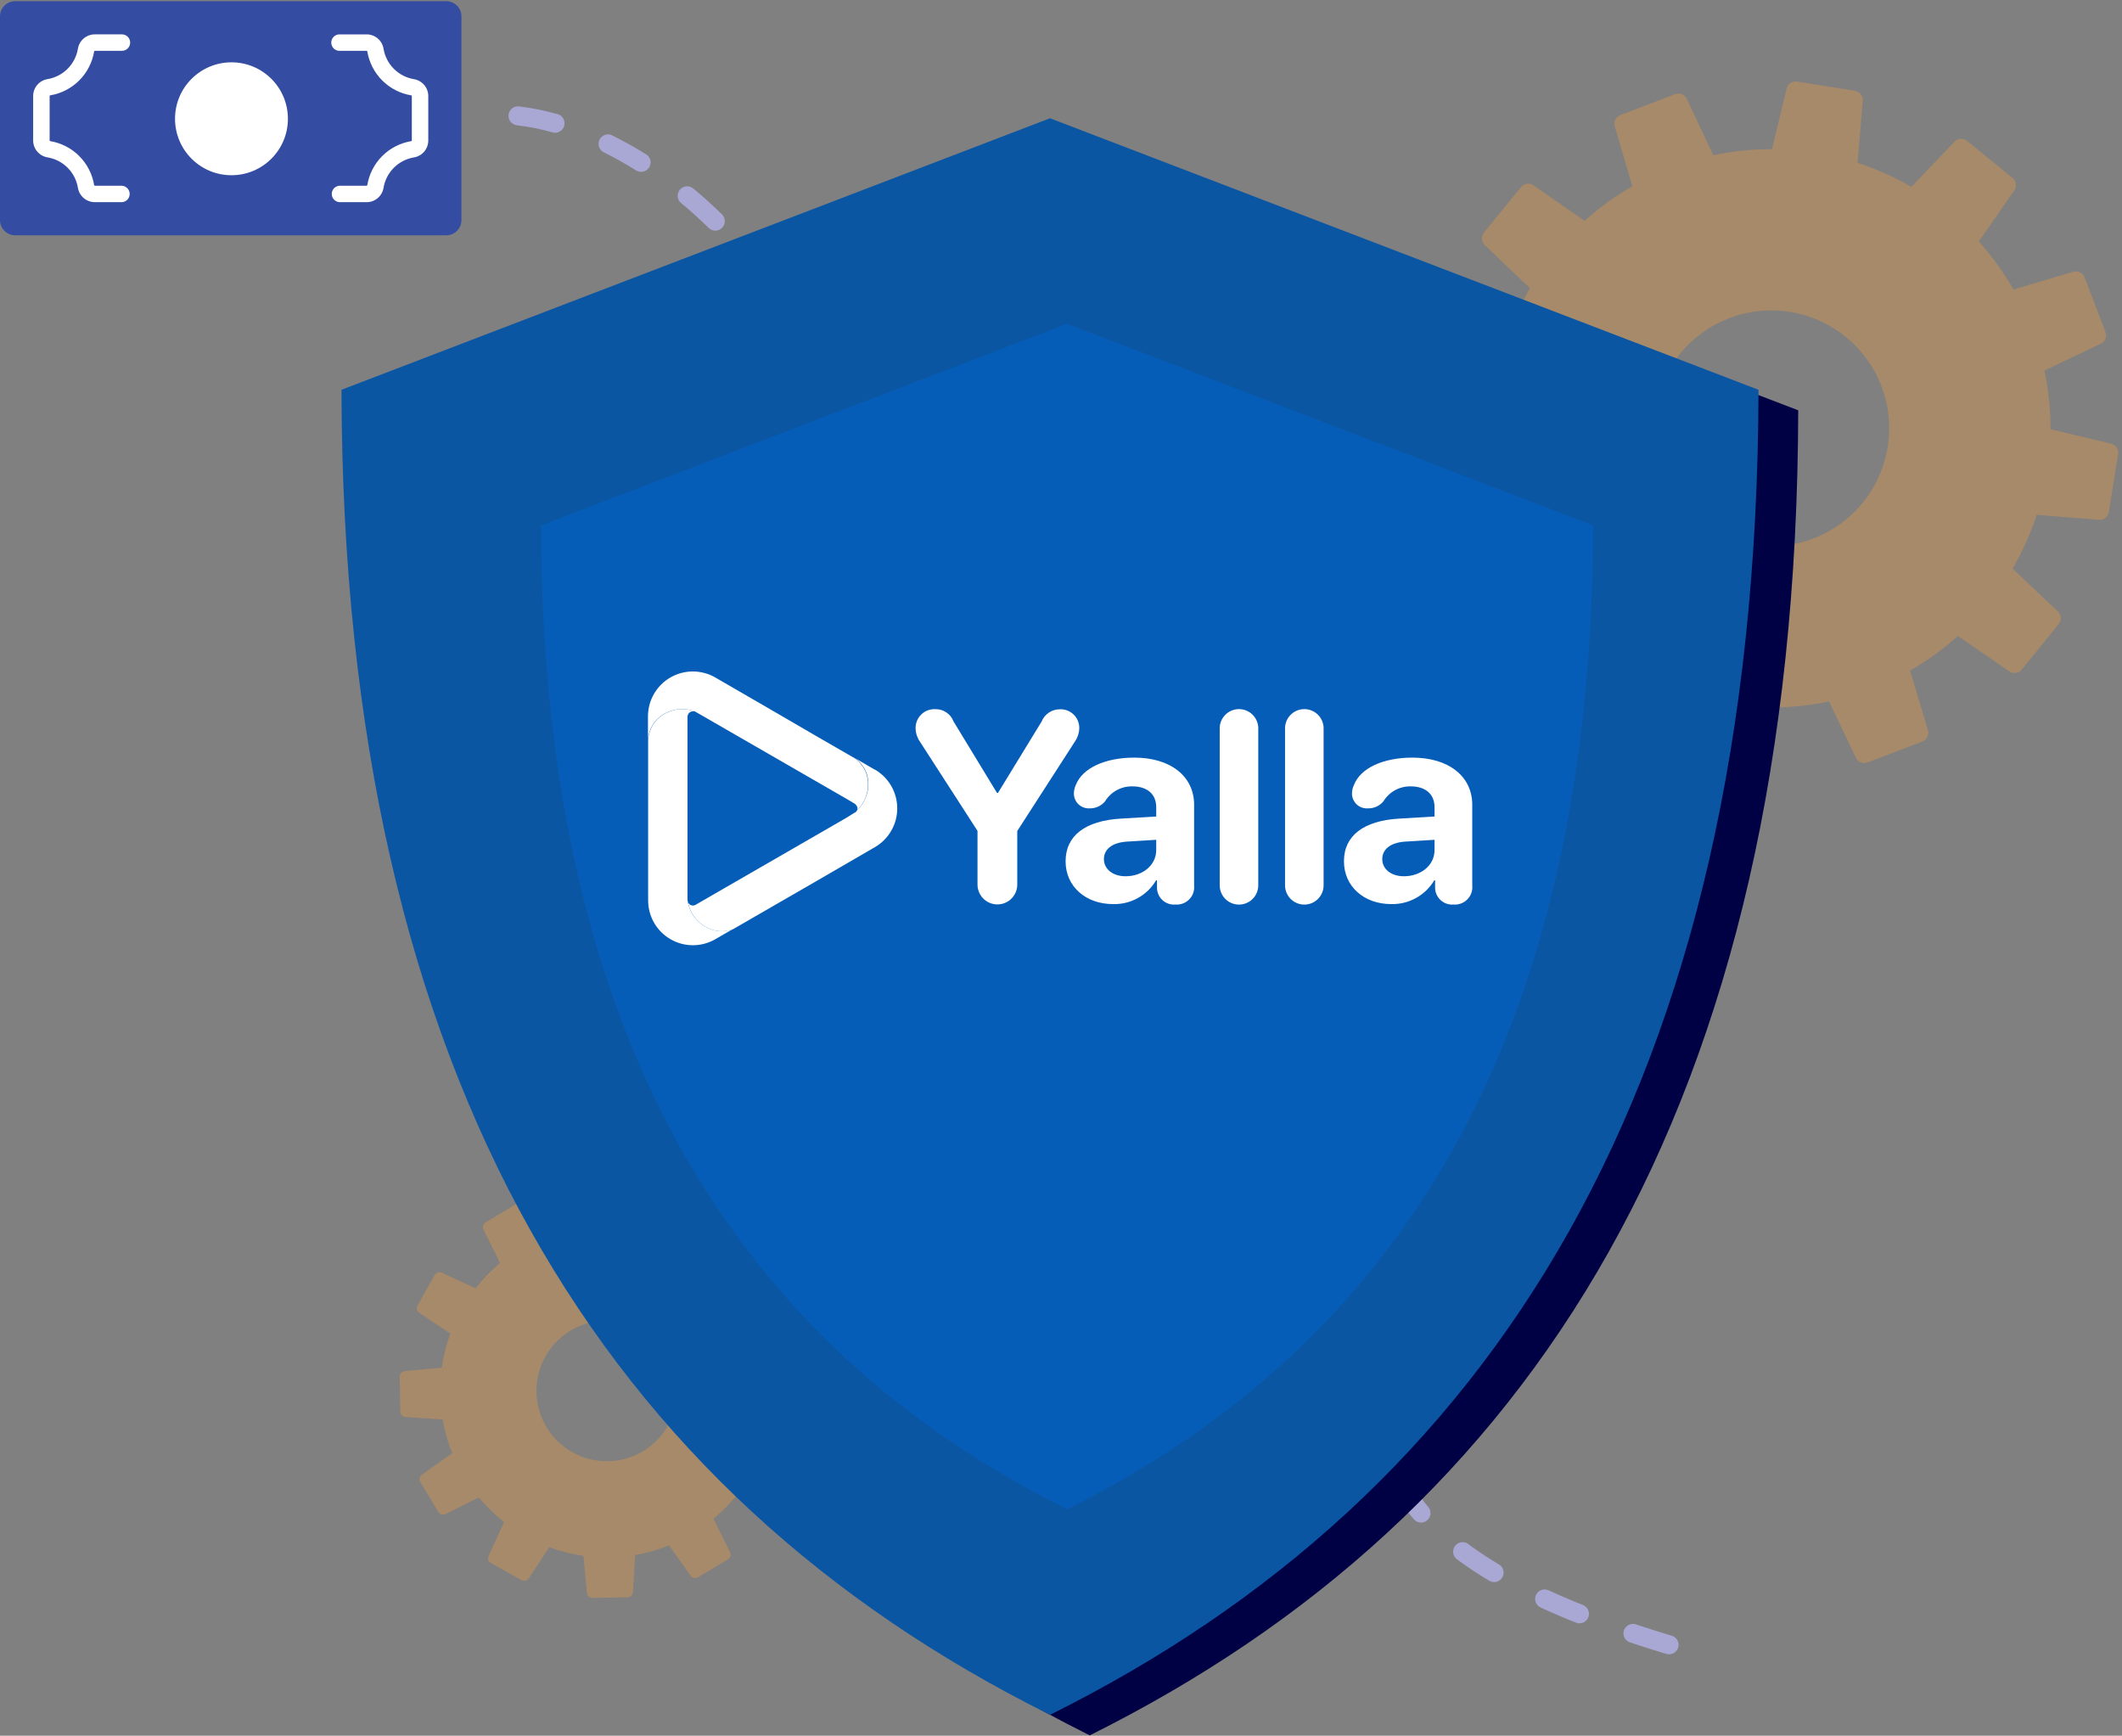 <svg width="280" height="229" viewBox="0 0 280 229" fill="none" xmlns="http://www.w3.org/2000/svg">
<rect x="0" y="0" width="280" height="229" fill="#808080" stroke="none"/>
<path d="M110.878 171.208C111.061 171.263 111.254 171.276 111.442 171.245C111.63 171.214 111.809 171.14 111.964 171.029C112.154 170.893 112.303 170.707 112.393 170.491C112.482 170.275 112.51 170.038 112.472 169.807C112.434 169.577 112.332 169.361 112.178 169.185C112.024 169.009 111.824 168.88 111.6 168.812L110.506 168.479L109.428 168.144L108.374 167.807L107.339 167.47L106.859 167.309C106.597 167.223 106.314 167.226 106.053 167.318C105.793 167.41 105.57 167.585 105.42 167.816C105.269 168.047 105.199 168.322 105.221 168.597C105.242 168.872 105.354 169.132 105.539 169.337C105.684 169.498 105.868 169.617 106.074 169.684L106.555 169.845L107.606 170.188L108.676 170.53L109.766 170.871L110.878 171.208ZM68.488 14.042C68.205 14.008 67.919 14.072 67.678 14.225C67.46 14.364 67.29 14.566 67.192 14.804C67.093 15.043 67.071 15.306 67.127 15.558C67.184 15.81 67.317 16.038 67.509 16.211C67.7 16.384 67.941 16.494 68.197 16.525C69.789 16.711 71.363 17.026 72.903 17.469C73.176 17.546 73.467 17.528 73.729 17.417C73.99 17.307 74.206 17.111 74.342 16.862C74.477 16.613 74.524 16.325 74.474 16.045C74.425 15.766 74.282 15.512 74.069 15.324C73.93 15.202 73.765 15.112 73.587 15.062C71.917 14.585 70.212 14.244 68.487 14.041M80.787 17.858C80.566 17.749 80.318 17.707 80.073 17.738C79.828 17.769 79.598 17.872 79.412 18.033C79.225 18.195 79.091 18.407 79.025 18.645C78.959 18.883 78.964 19.135 79.041 19.369C79.092 19.527 79.175 19.672 79.283 19.798C79.391 19.923 79.524 20.026 79.672 20.099C81.131 20.82 82.552 21.614 83.931 22.479C84.156 22.621 84.419 22.687 84.684 22.669C84.948 22.651 85.201 22.55 85.404 22.379C85.554 22.252 85.672 22.091 85.749 21.91C85.825 21.729 85.858 21.532 85.844 21.335C85.83 21.139 85.77 20.949 85.669 20.78C85.567 20.611 85.428 20.469 85.261 20.364C83.81 19.456 82.319 18.623 80.787 17.864M91.47 24.864C91.261 24.692 91.002 24.592 90.731 24.579C90.46 24.566 90.193 24.642 89.969 24.794C89.745 24.946 89.576 25.167 89.488 25.423C89.4 25.679 89.397 25.957 89.48 26.215C89.553 26.44 89.689 26.639 89.872 26.789C91.127 27.821 92.346 28.935 93.507 30.071C93.683 30.244 93.907 30.361 94.15 30.407C94.392 30.453 94.643 30.427 94.871 30.33C95.098 30.234 95.292 30.073 95.428 29.866C95.564 29.66 95.635 29.418 95.634 29.171C95.634 29.006 95.601 28.842 95.537 28.689C95.473 28.537 95.379 28.398 95.261 28.282C94.048 27.096 92.781 25.937 91.47 24.859M100.383 33.979C100.217 33.77 99.989 33.619 99.732 33.549C99.475 33.478 99.202 33.492 98.953 33.588C98.704 33.683 98.492 33.856 98.347 34.081C98.204 34.305 98.135 34.57 98.152 34.836C98.168 35.087 98.26 35.328 98.416 35.525C99.431 36.812 100.384 38.125 101.285 39.494C101.431 39.716 101.644 39.886 101.893 39.979C102.141 40.072 102.413 40.084 102.669 40.012C102.858 39.959 103.032 39.861 103.177 39.728C103.321 39.594 103.433 39.429 103.501 39.245C103.57 39.06 103.595 38.862 103.573 38.667C103.551 38.471 103.484 38.284 103.376 38.119C102.434 36.692 101.442 35.318 100.383 33.979ZM107.098 44.87C106.982 44.601 106.775 44.381 106.513 44.249C106.251 44.116 105.951 44.08 105.665 44.147C105.379 44.213 105.126 44.378 104.949 44.612C104.772 44.846 104.684 45.135 104.698 45.428C104.705 45.58 104.739 45.729 104.798 45.868L105.079 46.527L105.315 47.11L105.54 47.692L105.752 48.274L105.952 48.856L106.14 49.437L106.317 50.018L106.428 50.405C106.486 50.616 106.599 50.808 106.755 50.962C106.911 51.116 107.104 51.226 107.316 51.282C107.529 51.338 107.752 51.337 107.965 51.278C108.177 51.22 108.37 51.107 108.524 50.95C108.679 50.794 108.789 50.599 108.845 50.387C108.9 50.174 108.898 49.95 108.84 49.738L108.716 49.307L108.526 48.685L108.326 48.061L108.111 47.438L107.884 46.814L107.643 46.191L107.391 45.567L107.098 44.87ZM110.143 57.406C110.133 57.19 110.068 56.98 109.953 56.797C109.839 56.614 109.678 56.464 109.488 56.361C109.298 56.258 109.085 56.206 108.869 56.21C108.652 56.214 108.441 56.274 108.255 56.384C108.06 56.499 107.899 56.666 107.791 56.865C107.683 57.065 107.632 57.29 107.642 57.516L107.674 58.104L107.693 58.679L107.704 59.253V59.827L107.696 60.401L107.679 60.975L107.654 61.548L107.619 62.122L107.602 62.356C107.58 62.648 107.66 62.939 107.83 63.177C108 63.416 108.248 63.587 108.531 63.662C108.814 63.737 109.114 63.71 109.379 63.587C109.645 63.463 109.858 63.25 109.983 62.985C110.045 62.852 110.082 62.709 110.095 62.563L110.115 62.292L110.151 61.68L110.178 61.067L110.196 60.454L110.204 59.84V59.225L110.192 58.609L110.17 57.994L110.143 57.406ZM108.843 70.162C108.912 69.885 108.884 69.593 108.764 69.335C108.644 69.076 108.44 68.865 108.184 68.739C107.928 68.612 107.637 68.576 107.359 68.638C107.08 68.699 106.831 68.854 106.652 69.076C106.539 69.216 106.459 69.38 106.416 69.554L106.267 70.132L106.114 70.702L105.953 71.273L105.785 71.843L105.61 72.412L105.428 72.982L105.241 73.552L105.008 74.228C104.919 74.478 104.911 74.75 104.986 75.005C105.062 75.259 105.216 75.483 105.427 75.644C105.584 75.763 105.766 75.844 105.959 75.88C106.153 75.915 106.352 75.905 106.541 75.849C106.729 75.793 106.902 75.694 107.045 75.558C107.188 75.423 107.298 75.256 107.364 75.071L107.613 74.347L107.813 73.753L108.003 73.158L108.185 72.558L108.361 71.958L108.53 71.358L108.691 70.758L108.843 70.162ZM104.457 82.124C104.544 81.942 104.586 81.741 104.578 81.538C104.571 81.336 104.515 81.139 104.414 80.963C104.3 80.766 104.135 80.603 103.935 80.493C103.735 80.382 103.51 80.328 103.282 80.337C103.054 80.346 102.833 80.416 102.642 80.541C102.451 80.667 102.299 80.841 102.2 81.047L101.723 82.047L101.447 82.61L100.882 83.735C100.582 84.313 100.282 84.892 99.982 85.464C99.843 85.723 99.8 86.022 99.859 86.309C99.919 86.597 100.077 86.854 100.307 87.037C100.537 87.219 100.823 87.315 101.117 87.308C101.41 87.3 101.692 87.19 101.912 86.996C102.022 86.899 102.114 86.783 102.183 86.653C102.5 86.063 102.808 85.468 103.114 84.873L103.694 83.719L103.978 83.14L104.457 82.124ZM98.428 93.221C98.571 92.98 98.629 92.698 98.592 92.42C98.555 92.142 98.426 91.884 98.225 91.688C98.025 91.492 97.764 91.369 97.486 91.339C97.207 91.309 96.926 91.373 96.688 91.521C96.525 91.624 96.388 91.764 96.288 91.928C95.432 93.348 94.553 94.755 93.662 96.154C93.522 96.38 93.457 96.644 93.477 96.908C93.497 97.173 93.6 97.424 93.772 97.626C93.944 97.829 94.176 97.971 94.434 98.032C94.692 98.094 94.963 98.073 95.208 97.97C95.44 97.872 95.636 97.705 95.771 97.492C96.671 96.078 97.562 94.653 98.428 93.218M91.669 103.801C91.827 103.56 91.897 103.271 91.868 102.984C91.838 102.697 91.71 102.429 91.505 102.225C91.3 102.022 91.031 101.895 90.744 101.867C90.457 101.839 90.168 101.91 89.928 102.07C89.789 102.163 89.669 102.283 89.577 102.422C88.66 103.816 87.741 105.209 86.82 106.6C86.665 106.837 86.595 107.12 86.621 107.402C86.648 107.684 86.769 107.948 86.965 108.153C87.161 108.357 87.421 108.489 87.701 108.526C87.982 108.564 88.267 108.505 88.51 108.36C88.671 108.263 88.807 108.131 88.91 107.974C89.827 106.582 90.746 105.19 91.666 103.799M84.854 114.256C84.995 114.03 85.06 113.764 85.04 113.497C85.019 113.231 84.914 112.979 84.739 112.776C84.565 112.574 84.33 112.433 84.07 112.374C83.809 112.314 83.537 112.34 83.292 112.446C83.061 112.546 82.865 112.714 82.732 112.928C81.837 114.354 80.965 115.79 80.114 117.238C79.974 117.476 79.917 117.753 79.951 118.027C79.985 118.301 80.109 118.556 80.302 118.752C80.496 118.948 80.75 119.075 81.023 119.112C81.297 119.15 81.575 119.095 81.814 118.958C82.007 118.85 82.167 118.692 82.278 118.501C83.118 117.073 83.978 115.658 84.858 114.257M78.783 125.014C78.905 124.751 78.932 124.453 78.858 124.171C78.785 123.89 78.616 123.643 78.38 123.473C78.145 123.303 77.858 123.22 77.568 123.238C77.278 123.257 77.003 123.376 76.791 123.574C76.677 123.682 76.584 123.81 76.517 123.952L76.049 124.952L75.82 125.452L75.598 125.952L75.381 126.452L75.171 126.952L74.966 127.452L74.766 127.952L74.504 128.641C74.404 128.922 74.408 129.229 74.514 129.508C74.62 129.786 74.823 130.018 75.084 130.161C75.346 130.304 75.65 130.348 75.942 130.287C76.233 130.226 76.494 130.063 76.676 129.827C76.752 129.727 76.812 129.615 76.855 129.497L77.098 128.86L77.285 128.384L77.485 127.906L77.685 127.427L77.892 126.946L78.105 126.465L78.325 125.981L78.55 125.495L78.783 125.014ZM75.028 136.491C75.061 136.218 75.004 135.942 74.865 135.705C74.725 135.468 74.512 135.284 74.258 135.18C74.004 135.076 73.722 135.059 73.457 135.13C73.192 135.202 72.957 135.359 72.79 135.577C72.657 135.752 72.573 135.959 72.546 136.177L72.52 136.369L72.462 136.857L72.413 137.345L72.374 137.831L72.344 138.317L72.324 138.802L72.314 139.286V139.77L72.324 140.251L72.344 140.732L72.376 141.213L72.396 141.451C72.421 141.708 72.525 141.95 72.693 142.146C72.862 142.341 73.086 142.479 73.336 142.542C73.531 142.591 73.734 142.592 73.929 142.546C74.124 142.499 74.305 142.407 74.457 142.276C74.609 142.145 74.728 141.98 74.802 141.793C74.877 141.607 74.906 141.406 74.886 141.206L74.87 141.023L74.843 140.597L74.828 140.17L74.82 139.741V139.311L74.828 138.879L74.846 138.444L74.873 138.008L74.908 137.57L74.952 137.13L75.004 136.688L75.028 136.491ZM76.821 147.909C76.688 147.656 76.471 147.457 76.209 147.344C75.946 147.23 75.652 147.211 75.377 147.288C75.101 147.365 74.86 147.534 74.694 147.767C74.528 148 74.447 148.283 74.464 148.568C74.475 148.743 74.523 148.913 74.605 149.068L74.656 149.168L74.9 149.621L75.157 150.072L75.427 150.521L75.71 150.967L76.01 151.412L76.32 151.855L76.642 152.294L76.977 152.732L77.325 153.167L77.557 153.442C77.734 153.65 77.975 153.794 78.242 153.852C78.51 153.91 78.788 153.879 79.036 153.763C79.211 153.682 79.365 153.561 79.485 153.41C79.606 153.26 79.69 153.083 79.731 152.895C79.772 152.706 79.768 152.51 79.721 152.323C79.674 152.136 79.584 151.963 79.458 151.816L79.258 151.581L78.942 151.187L78.642 150.793L78.351 150.393L78.074 149.998L77.811 149.598L77.559 149.198L77.318 148.798L77.091 148.398L76.875 147.998L76.821 147.909ZM84.734 156.703C84.548 156.568 84.328 156.487 84.099 156.468C83.87 156.449 83.64 156.493 83.434 156.596C83.242 156.692 83.078 156.837 82.958 157.015C82.837 157.193 82.765 157.399 82.747 157.613C82.73 157.827 82.768 158.042 82.857 158.238C82.947 158.433 83.085 158.602 83.259 158.728L83.659 159.028L84.222 159.428L84.799 159.828L85.391 160.228L85.998 160.623L86.622 161.017L87.26 161.407L87.524 161.565C87.767 161.706 88.049 161.761 88.327 161.722C88.604 161.683 88.861 161.552 89.055 161.35C89.249 161.148 89.37 160.886 89.399 160.607C89.427 160.328 89.361 160.048 89.211 159.811C89.105 159.645 88.96 159.506 88.789 159.406L88.553 159.265L87.942 158.89L87.348 158.515L86.769 158.139L86.207 157.761L85.66 157.383L85.129 157.003L84.734 156.703ZM95.334 162.815C95.088 162.703 94.811 162.673 94.547 162.731C94.282 162.788 94.043 162.93 93.866 163.135C93.739 163.282 93.648 163.457 93.601 163.645C93.553 163.834 93.55 164.03 93.591 164.22C93.633 164.41 93.718 164.587 93.84 164.739C93.962 164.89 94.117 165.01 94.294 165.091L95.355 165.572L96.192 165.939L97.044 166.304L97.913 166.667L98.956 167.088C99.201 167.184 99.47 167.201 99.724 167.135C99.979 167.07 100.207 166.926 100.375 166.724C100.501 166.572 100.59 166.391 100.633 166.198C100.676 166.005 100.673 165.804 100.623 165.613C100.574 165.421 100.48 165.244 100.349 165.095C100.218 164.947 100.053 164.832 99.869 164.759L98.869 164.353L98.02 163.999L97.188 163.644L96.374 163.286L95.334 162.815Z" fill="#A9A7D3"/>
<path d="M219.878 218.208C220.061 218.263 220.254 218.276 220.442 218.245C220.63 218.214 220.809 218.14 220.964 218.029C221.154 217.893 221.303 217.707 221.393 217.491C221.482 217.275 221.51 217.038 221.472 216.807C221.434 216.577 221.332 216.361 221.178 216.185C221.024 216.009 220.824 215.88 220.6 215.812L219.506 215.479L218.428 215.144L217.374 214.807L216.339 214.47L215.859 214.309C215.597 214.223 215.314 214.226 215.053 214.318C214.793 214.41 214.57 214.585 214.42 214.816C214.269 215.047 214.199 215.322 214.221 215.597C214.242 215.872 214.354 216.132 214.539 216.337C214.684 216.498 214.868 216.617 215.074 216.684L215.555 216.845L216.606 217.188L217.676 217.53L218.766 217.871L219.878 218.208ZM177.488 61.042C177.205 61.008 176.919 61.072 176.678 61.225C176.46 61.364 176.29 61.566 176.192 61.804C176.093 62.043 176.071 62.306 176.127 62.558C176.184 62.81 176.317 63.038 176.509 63.211C176.7 63.384 176.941 63.494 177.197 63.525C178.789 63.711 180.363 64.026 181.903 64.469C182.176 64.546 182.467 64.528 182.729 64.417C182.99 64.307 183.206 64.111 183.342 63.862C183.477 63.612 183.524 63.325 183.474 63.045C183.425 62.766 183.282 62.512 183.069 62.324C182.93 62.202 182.765 62.112 182.587 62.062C180.917 61.586 179.212 61.244 177.487 61.041M189.787 64.858C189.566 64.749 189.318 64.707 189.073 64.738C188.828 64.769 188.598 64.872 188.412 65.033C188.225 65.195 188.09 65.407 188.025 65.645C187.959 65.883 187.964 66.135 188.041 66.369C188.092 66.527 188.175 66.672 188.283 66.798C188.391 66.923 188.524 67.026 188.672 67.099C190.131 67.82 191.553 68.614 192.931 69.479C193.156 69.621 193.419 69.687 193.684 69.669C193.949 69.651 194.201 69.55 194.404 69.379C194.554 69.252 194.673 69.091 194.749 68.91C194.825 68.729 194.858 68.532 194.844 68.335C194.83 68.139 194.77 67.949 194.669 67.78C194.567 67.611 194.428 67.469 194.261 67.364C192.81 66.456 191.319 65.623 189.787 64.864M200.47 71.864C200.261 71.692 200.002 71.592 199.731 71.579C199.46 71.566 199.193 71.642 198.969 71.794C198.745 71.946 198.576 72.167 198.488 72.423C198.4 72.679 198.397 72.957 198.48 73.215C198.553 73.44 198.689 73.639 198.872 73.789C200.127 74.821 201.346 75.935 202.507 77.071C202.683 77.244 202.907 77.361 203.15 77.407C203.392 77.453 203.643 77.427 203.871 77.33C204.098 77.234 204.292 77.073 204.428 76.866C204.564 76.66 204.635 76.418 204.634 76.171C204.634 76.006 204.601 75.842 204.537 75.689C204.473 75.537 204.379 75.398 204.261 75.282C203.048 74.096 201.781 72.937 200.47 71.859M209.383 80.979C209.217 80.77 208.989 80.619 208.732 80.549C208.475 80.478 208.202 80.492 207.953 80.588C207.703 80.683 207.492 80.856 207.348 81.081C207.204 81.305 207.135 81.57 207.152 81.836C207.168 82.087 207.26 82.328 207.416 82.525C208.431 83.812 209.384 85.125 210.285 86.494C210.431 86.716 210.644 86.886 210.893 86.979C211.141 87.072 211.413 87.084 211.669 87.012C211.858 86.959 212.032 86.861 212.177 86.728C212.321 86.594 212.433 86.429 212.501 86.245C212.57 86.06 212.595 85.862 212.573 85.667C212.551 85.471 212.484 85.284 212.376 85.119C211.434 83.692 210.442 82.318 209.383 80.979ZM216.098 91.87C215.982 91.601 215.775 91.381 215.513 91.249C215.251 91.116 214.951 91.08 214.665 91.147C214.379 91.213 214.126 91.378 213.949 91.612C213.772 91.846 213.684 92.135 213.698 92.428C213.705 92.58 213.739 92.729 213.798 92.868L214.079 93.527L214.315 94.11L214.54 94.692L214.752 95.274L214.952 95.856L215.14 96.437L215.317 97.018L215.428 97.405C215.486 97.616 215.599 97.808 215.755 97.962C215.911 98.116 216.104 98.226 216.316 98.282C216.529 98.338 216.752 98.337 216.965 98.278C217.177 98.22 217.37 98.107 217.524 97.951C217.679 97.794 217.789 97.6 217.845 97.387C217.9 97.174 217.898 96.95 217.84 96.738L217.716 96.307L217.526 95.685L217.326 95.061L217.111 94.438L216.884 93.814L216.643 93.191L216.391 92.567L216.098 91.87ZM219.143 104.406C219.133 104.19 219.068 103.98 218.953 103.797C218.839 103.614 218.678 103.464 218.488 103.361C218.298 103.258 218.085 103.206 217.869 103.21C217.652 103.214 217.441 103.274 217.255 103.384C217.06 103.499 216.899 103.666 216.791 103.865C216.683 104.065 216.632 104.29 216.642 104.516L216.674 105.104L216.693 105.679L216.704 106.253V106.827L216.696 107.401L216.679 107.975L216.654 108.548L216.619 109.122L216.602 109.356C216.58 109.648 216.66 109.939 216.83 110.177C217 110.416 217.248 110.587 217.531 110.662C217.814 110.737 218.114 110.71 218.379 110.586C218.645 110.463 218.858 110.25 218.983 109.985C219.045 109.852 219.082 109.709 219.095 109.563L219.115 109.292L219.151 108.68L219.178 108.067L219.196 107.454L219.204 106.84V106.225L219.192 105.609L219.17 104.994L219.143 104.406ZM217.843 117.162C217.912 116.885 217.884 116.593 217.764 116.334C217.644 116.076 217.44 115.865 217.184 115.739C216.928 115.612 216.637 115.576 216.359 115.638C216.08 115.699 215.831 115.854 215.652 116.076C215.539 116.216 215.459 116.38 215.416 116.554L215.267 117.132L215.114 117.702L214.953 118.273L214.785 118.843L214.61 119.412L214.428 119.982L214.241 120.552L214.008 121.228C213.919 121.478 213.911 121.75 213.986 122.005C214.062 122.259 214.216 122.483 214.427 122.644C214.584 122.763 214.766 122.844 214.959 122.88C215.153 122.915 215.352 122.905 215.541 122.849C215.729 122.793 215.902 122.693 216.045 122.558C216.188 122.423 216.298 122.256 216.364 122.071L216.613 121.347L216.813 120.753L217.003 120.158L217.185 119.558L217.361 118.958L217.53 118.358L217.691 117.758L217.843 117.162ZM213.457 129.124C213.544 128.942 213.586 128.741 213.578 128.538C213.571 128.336 213.515 128.139 213.414 127.963C213.3 127.766 213.135 127.603 212.935 127.492C212.735 127.382 212.51 127.328 212.282 127.337C212.054 127.346 211.833 127.416 211.642 127.542C211.451 127.667 211.299 127.842 211.2 128.047L210.723 129.047L210.447 129.61L209.882 130.735C209.582 131.313 209.282 131.892 208.982 132.464C208.843 132.723 208.8 133.022 208.859 133.309C208.919 133.597 209.077 133.854 209.307 134.037C209.537 134.219 209.823 134.315 210.117 134.308C210.41 134.3 210.692 134.19 210.912 133.996C211.022 133.899 211.114 133.783 211.183 133.653C211.5 133.063 211.808 132.468 212.114 131.873L212.694 130.719L212.978 130.14L213.457 129.124ZM207.428 140.221C207.571 139.98 207.629 139.698 207.592 139.42C207.555 139.142 207.426 138.884 207.226 138.688C207.025 138.492 206.764 138.369 206.486 138.339C206.207 138.309 205.926 138.373 205.688 138.521C205.525 138.624 205.388 138.764 205.288 138.928C204.432 140.348 203.553 141.755 202.662 143.154C202.522 143.38 202.457 143.644 202.477 143.908C202.497 144.173 202.6 144.424 202.772 144.627C202.944 144.829 203.176 144.971 203.434 145.033C203.692 145.094 203.963 145.072 204.208 144.97C204.44 144.872 204.636 144.705 204.771 144.492C205.671 143.078 206.562 141.653 207.428 140.218M200.669 150.801C200.827 150.56 200.898 150.271 200.868 149.984C200.838 149.697 200.71 149.429 200.505 149.225C200.3 149.022 200.031 148.895 199.744 148.867C199.457 148.839 199.168 148.91 198.928 149.07C198.789 149.163 198.67 149.283 198.577 149.422C197.66 150.816 196.741 152.209 195.82 153.6C195.665 153.837 195.595 154.12 195.621 154.402C195.648 154.684 195.769 154.948 195.965 155.153C196.161 155.357 196.42 155.489 196.701 155.526C196.982 155.564 197.267 155.505 197.51 155.36C197.671 155.263 197.807 155.131 197.91 154.974C198.827 153.582 199.746 152.19 200.666 150.799M193.854 161.256C193.995 161.03 194.06 160.764 194.039 160.497C194.019 160.231 193.914 159.979 193.739 159.776C193.565 159.574 193.33 159.433 193.07 159.374C192.809 159.314 192.537 159.34 192.292 159.446C192.061 159.546 191.866 159.714 191.732 159.928C190.837 161.354 189.965 162.79 189.114 164.238C188.974 164.476 188.917 164.753 188.951 165.027C188.985 165.301 189.108 165.556 189.302 165.752C189.496 165.948 189.75 166.075 190.023 166.112C190.297 166.15 190.575 166.095 190.814 165.958C191.007 165.85 191.167 165.692 191.278 165.501C192.118 164.073 192.978 162.658 193.858 161.257M187.783 172.014C187.905 171.751 187.932 171.453 187.858 171.171C187.785 170.89 187.616 170.643 187.381 170.473C187.145 170.303 186.858 170.22 186.568 170.238C186.278 170.257 186.003 170.376 185.791 170.574C185.677 170.682 185.584 170.81 185.517 170.952L185.049 171.952L184.82 172.452L184.598 172.952L184.381 173.452L184.171 173.952L183.966 174.452L183.766 174.952L183.504 175.641C183.404 175.922 183.408 176.229 183.514 176.508C183.62 176.786 183.822 177.018 184.084 177.161C184.346 177.304 184.65 177.348 184.942 177.287C185.233 177.226 185.494 177.063 185.676 176.827C185.752 176.727 185.812 176.615 185.855 176.497L186.098 175.86L186.285 175.384L186.485 174.906L186.685 174.427L186.892 173.946L187.105 173.465L187.325 172.981L187.55 172.495L187.783 172.014ZM184.028 183.491C184.061 183.218 184.004 182.942 183.865 182.705C183.726 182.468 183.512 182.284 183.258 182.18C183.004 182.076 182.722 182.059 182.457 182.13C182.192 182.202 181.957 182.359 181.79 182.577C181.657 182.752 181.573 182.959 181.546 183.177L181.52 183.369L181.462 183.857L181.413 184.345L181.374 184.831L181.344 185.317L181.324 185.802L181.314 186.286V186.77L181.324 187.251L181.344 187.732L181.376 188.213L181.396 188.451C181.421 188.708 181.525 188.95 181.693 189.146C181.862 189.341 182.086 189.479 182.336 189.542C182.531 189.591 182.734 189.592 182.929 189.546C183.124 189.499 183.305 189.407 183.457 189.276C183.609 189.145 183.727 188.98 183.802 188.793C183.877 188.607 183.905 188.406 183.886 188.206L183.87 188.023L183.843 187.597L183.828 187.17L183.82 186.741V186.311L183.828 185.879L183.846 185.444L183.873 185.008L183.908 184.57L183.952 184.13L184.004 183.688L184.028 183.491ZM185.821 194.909C185.687 194.656 185.471 194.457 185.209 194.344C184.946 194.23 184.652 194.211 184.377 194.288C184.101 194.365 183.86 194.534 183.694 194.767C183.528 195 183.447 195.283 183.464 195.568C183.475 195.743 183.523 195.913 183.605 196.068L183.656 196.168L183.9 196.621L184.157 197.072L184.427 197.521L184.71 197.967L185.01 198.412L185.32 198.855L185.642 199.294L185.977 199.732L186.325 200.167L186.557 200.442C186.734 200.65 186.975 200.794 187.242 200.852C187.51 200.91 187.788 200.879 188.036 200.763C188.211 200.682 188.365 200.561 188.485 200.41C188.606 200.26 188.69 200.083 188.731 199.895C188.771 199.706 188.768 199.51 188.721 199.323C188.674 199.136 188.584 198.963 188.458 198.816L188.258 198.581L187.942 198.187L187.642 197.793L187.351 197.393L187.074 196.998L186.811 196.598L186.559 196.198L186.318 195.798L186.091 195.398L185.875 194.998L185.821 194.909ZM193.734 203.703C193.548 203.568 193.328 203.487 193.099 203.468C192.87 203.449 192.64 203.493 192.434 203.596C192.242 203.692 192.078 203.837 191.958 204.015C191.837 204.193 191.765 204.399 191.747 204.613C191.73 204.827 191.768 205.042 191.857 205.238C191.947 205.433 192.085 205.602 192.259 205.728L192.659 206.028L193.222 206.428L193.799 206.828L194.391 207.228L194.998 207.623L195.622 208.017L196.26 208.407L196.524 208.565C196.767 208.706 197.049 208.761 197.327 208.722C197.604 208.683 197.861 208.552 198.055 208.35C198.249 208.148 198.37 207.886 198.399 207.607C198.427 207.328 198.361 207.048 198.211 206.811C198.105 206.645 197.96 206.506 197.789 206.406L197.553 206.265L196.942 205.89L196.348 205.515L195.769 205.139L195.207 204.761L194.66 204.383L194.129 204.003L193.734 203.703ZM204.334 209.815C204.088 209.703 203.811 209.673 203.547 209.731C203.282 209.788 203.043 209.93 202.866 210.135C202.739 210.282 202.648 210.457 202.601 210.645C202.553 210.834 202.55 211.03 202.591 211.22C202.633 211.41 202.718 211.587 202.84 211.739C202.962 211.89 203.117 212.01 203.294 212.091L204.355 212.572L205.192 212.939L206.044 213.304L206.913 213.667L207.956 214.088C208.201 214.184 208.47 214.201 208.724 214.135C208.979 214.07 209.207 213.926 209.375 213.724C209.501 213.572 209.59 213.391 209.633 213.198C209.676 213.005 209.673 212.804 209.623 212.613C209.574 212.421 209.48 212.244 209.349 212.095C209.218 211.947 209.053 211.832 208.869 211.759L207.869 211.353L207.02 210.999L206.188 210.644L205.374 210.286L204.334 209.815Z" fill="#A9A7D3"/>
<g opacity="0.33">
<path fill-rule="evenodd" clip-rule="evenodd" d="M265.682 38.201C264.386 35.932 262.851 33.807 261.103 31.865L265.792 25.113C265.966 24.861 266.039 24.552 265.996 24.248C265.953 23.944 265.797 23.667 265.56 23.473L259.551 18.589C259.314 18.395 259.012 18.297 258.706 18.316C258.4 18.334 258.113 18.468 257.901 18.689L252.211 24.655C249.962 23.352 247.582 22.289 245.111 21.484L245.797 13.284C245.822 12.979 245.73 12.675 245.541 12.434C245.352 12.193 245.078 12.032 244.776 11.984L237.13 10.759C236.827 10.711 236.518 10.779 236.263 10.949C236.008 11.118 235.826 11.378 235.753 11.675L233.811 19.675C231.21 19.669 228.616 19.94 226.073 20.484L222.573 13.042C222.442 12.764 222.211 12.546 221.926 12.431C221.641 12.316 221.323 12.313 221.036 12.423L213.803 15.185C213.516 15.294 213.281 15.507 213.145 15.782C213.009 16.057 212.982 16.373 213.069 16.667L215.389 24.573C213.133 25.866 211.021 27.395 209.089 29.135L202.338 24.446C202.085 24.271 201.776 24.198 201.472 24.241C201.168 24.284 200.891 24.44 200.697 24.678L195.814 30.687C195.619 30.924 195.522 31.226 195.54 31.532C195.559 31.838 195.692 32.126 195.914 32.338L201.88 38.028C200.577 40.277 199.514 42.657 198.709 45.128L190.509 44.441C190.203 44.416 189.899 44.508 189.658 44.697C189.417 44.887 189.257 45.16 189.209 45.463L187.984 53.109C187.936 53.412 188.003 53.721 188.173 53.976C188.343 54.231 188.602 54.413 188.9 54.486L196.9 56.428C196.894 59.029 197.165 61.623 197.709 64.167L190.267 67.667C189.989 67.798 189.77 68.029 189.655 68.314C189.54 68.599 189.538 68.917 189.648 69.204L192.411 76.437C192.52 76.724 192.733 76.958 193.007 77.095C193.282 77.231 193.598 77.258 193.892 77.172L201.787 74.85C203.073 77.097 204.594 79.2 206.324 81.126L201.654 87.907C201.48 88.16 201.408 88.468 201.452 88.771C201.495 89.075 201.651 89.35 201.889 89.544L207.898 94.428C208.136 94.622 208.439 94.719 208.746 94.699C209.053 94.679 209.341 94.544 209.552 94.32L215.21 88.341C217.459 89.646 219.838 90.711 222.31 91.519L221.656 99.737C221.631 100.043 221.722 100.346 221.912 100.587C222.101 100.829 222.375 100.989 222.678 101.037L230.324 102.262C230.627 102.31 230.937 102.242 231.193 102.071C231.448 101.901 231.63 101.64 231.702 101.342L233.609 93.342C236.21 93.351 238.805 93.083 241.349 92.542L244.889 99.982C245.02 100.259 245.251 100.476 245.536 100.59C245.82 100.704 246.137 100.707 246.424 100.597L253.657 97.834C253.944 97.725 254.179 97.511 254.315 97.235C254.451 96.959 254.478 96.642 254.39 96.348L252.042 88.464C254.3 87.174 256.415 85.647 258.35 83.909L265.132 88.579C265.384 88.752 265.693 88.824 265.996 88.781C266.299 88.737 266.575 88.581 266.769 88.344L271.652 82.335C271.846 82.097 271.943 81.794 271.923 81.487C271.903 81.181 271.767 80.893 271.544 80.682L265.565 75.024C266.87 72.775 267.936 70.396 268.743 67.924L276.962 68.579C277.267 68.604 277.571 68.512 277.812 68.323C278.053 68.133 278.214 67.86 278.262 67.557L279.486 59.911C279.534 59.608 279.466 59.297 279.295 59.042C279.125 58.787 278.864 58.605 278.566 58.533L270.566 56.626C270.575 54.025 270.306 51.43 269.766 48.886L277.206 45.346C277.483 45.215 277.7 44.984 277.814 44.699C277.928 44.414 277.93 44.097 277.821 43.811L275.059 36.578C274.948 36.291 274.733 36.056 274.456 35.92C274.179 35.785 273.861 35.76 273.567 35.85L265.682 38.201ZM218.368 54.05C218.691 52.033 219.408 50.1 220.478 48.36C221.548 46.62 222.95 45.108 224.605 43.91C226.259 42.712 228.133 41.852 230.12 41.378C232.107 40.905 234.168 40.827 236.185 41.15C238.202 41.473 240.135 42.19 241.875 43.26C243.615 44.33 245.127 45.733 246.325 47.387C247.523 49.042 248.383 50.916 248.857 52.903C249.33 54.89 249.408 56.951 249.085 58.968C248.762 60.985 248.045 62.919 246.975 64.659C245.905 66.399 244.502 67.911 242.847 69.109C241.193 70.307 239.318 71.167 237.331 71.641C235.344 72.114 233.283 72.191 231.266 71.868C229.249 71.545 227.315 70.828 225.575 69.758C223.835 68.688 222.323 67.286 221.125 65.632C219.928 63.977 219.067 62.103 218.594 60.116C218.12 58.129 218.043 56.068 218.366 54.051" fill="#F79E3B"/>
</g>
<g opacity="0.33">
<path fill-rule="evenodd" clip-rule="evenodd" d="M101.731 179.755C101.468 178.218 101.041 176.713 100.457 175.266L104.466 172.437C104.616 172.331 104.72 172.173 104.757 171.993C104.795 171.814 104.764 171.627 104.67 171.47L102.297 167.504C102.203 167.346 102.053 167.231 101.878 167.179C101.702 167.128 101.513 167.144 101.35 167.226L96.937 169.409C95.941 168.219 94.823 167.137 93.602 166.181L95.662 161.716C95.739 161.55 95.75 161.361 95.693 161.187C95.637 161.012 95.516 160.866 95.356 160.777L91.318 158.529C91.158 158.441 90.971 158.416 90.793 158.459C90.615 158.502 90.46 158.61 90.359 158.762L87.636 162.854C86.178 162.32 84.668 161.942 83.13 161.728L82.684 156.838C82.667 156.656 82.582 156.486 82.445 156.363C82.309 156.241 82.131 156.174 81.947 156.178L77.327 156.251C77.144 156.253 76.969 156.325 76.836 156.451C76.704 156.577 76.624 156.749 76.613 156.932L76.3 161.84C74.77 162.104 73.272 162.53 71.833 163.111L69.004 159.102C68.898 158.953 68.74 158.849 68.561 158.811C68.381 158.773 68.194 158.804 68.037 158.898L64.071 161.279C63.914 161.373 63.798 161.523 63.747 161.698C63.695 161.874 63.712 162.063 63.794 162.227L65.977 166.639C64.787 167.635 63.705 168.753 62.749 169.974L58.284 167.913C58.118 167.836 57.928 167.825 57.754 167.882C57.579 167.938 57.433 168.059 57.344 168.22L55.096 172.258C55.008 172.418 54.982 172.605 55.026 172.783C55.069 172.961 55.177 173.116 55.329 173.217L59.421 175.94C58.886 177.398 58.509 178.908 58.295 180.446L53.405 180.892C53.222 180.908 53.052 180.993 52.929 181.13C52.807 181.267 52.74 181.445 52.743 181.628L52.816 186.249C52.819 186.432 52.891 186.607 53.017 186.739C53.143 186.872 53.315 186.951 53.497 186.963L58.406 187.275C58.668 188.798 59.092 190.288 59.669 191.722L55.671 194.564C55.522 194.67 55.419 194.828 55.381 195.007C55.344 195.186 55.375 195.372 55.468 195.529L57.841 199.495C57.935 199.653 58.085 199.769 58.261 199.82C58.438 199.871 58.627 199.854 58.791 199.772L63.184 197.574C64.178 198.765 65.294 199.849 66.514 200.808L64.47 205.284C64.394 205.45 64.383 205.639 64.44 205.813C64.497 205.987 64.618 206.133 64.778 206.221L68.816 208.469C68.976 208.558 69.164 208.583 69.342 208.539C69.52 208.496 69.675 208.387 69.776 208.234L72.478 204.138C73.935 204.674 75.444 205.053 76.982 205.269L77.45 210.161C77.467 210.343 77.552 210.512 77.688 210.634C77.825 210.756 78.002 210.822 78.185 210.819L82.805 210.746C82.989 210.744 83.165 210.672 83.297 210.545C83.43 210.418 83.51 210.246 83.52 210.062L83.814 205.161C85.345 204.899 86.842 204.474 88.282 203.894L91.133 207.897C91.24 208.046 91.398 208.149 91.577 208.187C91.756 208.224 91.942 208.193 92.099 208.099L96.064 205.726C96.222 205.632 96.338 205.482 96.389 205.306C96.441 205.13 96.424 204.941 96.341 204.777L94.143 200.383C95.335 199.389 96.419 198.273 97.377 197.052L101.853 199.097C102.02 199.174 102.209 199.184 102.383 199.127C102.557 199.07 102.702 198.95 102.791 198.789L105.039 194.752C105.127 194.591 105.152 194.404 105.109 194.226C105.065 194.048 104.957 193.893 104.804 193.791L100.708 191.09C101.244 189.632 101.623 188.122 101.839 186.585L106.735 186.118C106.917 186.101 107.086 186.016 107.208 185.88C107.33 185.743 107.396 185.566 107.393 185.383L107.32 180.762C107.317 180.579 107.245 180.403 107.119 180.271C106.992 180.138 106.819 180.058 106.636 180.047L101.731 179.755ZM71.959 178.987C72.551 177.921 73.348 176.983 74.303 176.226C75.259 175.468 76.354 174.907 77.526 174.572C78.699 174.238 79.926 174.138 81.137 174.278C82.348 174.418 83.52 174.795 84.585 175.388C85.65 175.981 86.589 176.778 87.346 177.733C88.104 178.689 88.666 179.784 89 180.957C89.334 182.129 89.434 183.356 89.294 184.567C89.153 185.778 88.776 186.95 88.183 188.015C87.591 189.081 86.794 190.019 85.838 190.777C84.883 191.534 83.788 192.096 82.615 192.43C81.443 192.764 80.216 192.864 79.005 192.724C77.794 192.584 76.622 192.207 75.557 191.614C74.492 191.021 73.553 190.225 72.796 189.269C72.038 188.314 71.477 187.219 71.142 186.046C70.808 184.874 70.708 183.647 70.848 182.436C70.988 181.225 71.366 180.052 71.959 178.987Z" fill="#F79E3B"/>
</g>
<path fill-rule="evenodd" clip-rule="evenodd" d="M143.45 228.784C85.427 199.772 50.485 145.776 50.301 54.134L143.789 18.309L237.277 54.134C237.093 145.967 202.014 199.981 143.789 228.957L143.45 228.784Z" fill="#000045"/>
<path fill-rule="evenodd" clip-rule="evenodd" d="M138.207 226.075C80.183 197.067 45.242 143.067 45.059 51.425L138.547 15.602L232.035 51.425C231.851 143.258 196.772 197.276 138.547 226.248L138.207 226.075Z" fill="#0B56A3"/>
<path fill-rule="evenodd" clip-rule="evenodd" d="M140.552 198.99C97.472 177.453 71.532 137.363 71.394 69.323L140.803 42.723L210.215 69.323C210.077 137.505 184.032 177.609 140.803 199.123L140.552 198.99Z" fill="#055DB7"/>
<path d="M128.983 116.592V109.623L121.353 97.802C121.003 97.278 120.815 96.662 120.814 96.032C120.815 95.699 120.882 95.369 121.013 95.063C121.144 94.757 121.336 94.48 121.576 94.25C121.816 94.019 122.101 93.84 122.412 93.722C122.724 93.605 123.056 93.551 123.388 93.565C123.912 93.547 124.427 93.694 124.863 93.984C125.299 94.274 125.634 94.693 125.819 95.183L131.557 104.619H131.679L137.442 95.199C137.633 94.722 137.961 94.314 138.385 94.025C138.81 93.737 139.311 93.582 139.823 93.581C140.155 93.563 140.486 93.612 140.798 93.726C141.11 93.84 141.395 94.016 141.637 94.243C141.879 94.47 142.073 94.744 142.206 95.048C142.339 95.352 142.409 95.68 142.412 96.012C142.406 96.65 142.213 97.272 141.858 97.802L134.228 109.638V116.607C134.241 116.96 134.183 117.311 134.056 117.641C133.93 117.971 133.738 118.272 133.492 118.526C133.247 118.779 132.952 118.981 132.627 119.119C132.302 119.256 131.952 119.326 131.599 119.325C131.245 119.324 130.896 119.252 130.572 119.113C130.247 118.973 129.954 118.77 129.71 118.515C129.466 118.26 129.276 117.958 129.151 117.627C129.026 117.297 128.969 116.944 128.983 116.592Z" fill="white"/>
<path d="M140.606 113.636C140.606 110.248 143.215 108.285 147.87 108.005L152.565 107.725V106.498C152.565 104.758 151.349 103.751 149.437 103.751C148.715 103.731 148 103.902 147.365 104.247C146.73 104.592 146.197 105.098 145.82 105.714C145.575 106.015 145.264 106.256 144.912 106.418C144.559 106.58 144.174 106.66 143.785 106.65C143.519 106.667 143.252 106.63 143.001 106.54C142.749 106.451 142.519 106.311 142.324 106.129C142.128 105.947 141.972 105.727 141.865 105.482C141.758 105.238 141.702 104.974 141.7 104.707C141.701 104.309 141.79 103.917 141.959 103.557C142.829 101.334 145.82 99.957 149.675 99.957C154.456 99.957 157.564 102.424 157.564 106.178V116.798C157.601 117.134 157.563 117.475 157.454 117.795C157.344 118.115 157.165 118.407 156.929 118.65C156.693 118.893 156.407 119.08 156.09 119.2C155.774 119.319 155.435 119.368 155.097 119.341C154.786 119.368 154.472 119.329 154.177 119.228C153.881 119.126 153.61 118.964 153.381 118.751C153.152 118.538 152.97 118.28 152.847 117.993C152.724 117.705 152.662 117.396 152.666 117.083V116.138H152.556C151.974 117.124 151.138 117.935 150.136 118.488C149.133 119.041 148.001 119.315 146.856 119.281C143.302 119.282 140.606 116.988 140.606 113.636ZM152.564 112.161V110.798L148.637 111.042C146.737 111.179 145.661 112.059 145.661 113.351C145.661 114.643 146.811 115.609 148.515 115.609C150.738 115.614 152.564 114.175 152.564 112.161Z" fill="white"/>
<path d="M160.942 116.714V96.215C160.927 95.872 160.981 95.529 161.102 95.207C161.223 94.885 161.408 94.591 161.646 94.343C161.883 94.094 162.169 93.897 162.485 93.761C162.801 93.626 163.142 93.557 163.485 93.557C163.829 93.557 164.17 93.626 164.486 93.761C164.802 93.897 165.088 94.094 165.325 94.343C165.563 94.591 165.748 94.885 165.869 95.207C165.99 95.529 166.044 95.872 166.029 96.215V116.715C166.041 117.057 165.984 117.397 165.861 117.716C165.738 118.035 165.553 118.326 165.316 118.571C165.078 118.817 164.794 119.012 164.48 119.146C164.165 119.279 163.827 119.348 163.485 119.348C163.144 119.348 162.806 119.279 162.491 119.146C162.177 119.012 161.893 118.817 161.655 118.571C161.418 118.326 161.232 118.035 161.11 117.716C160.987 117.397 160.93 117.056 160.942 116.714Z" fill="white"/>
<path d="M169.563 116.714V96.215C169.548 95.872 169.602 95.529 169.723 95.207C169.844 94.885 170.029 94.591 170.267 94.343C170.504 94.094 170.79 93.897 171.106 93.761C171.422 93.626 171.763 93.557 172.107 93.557C172.45 93.557 172.791 93.626 173.107 93.761C173.423 93.897 173.709 94.094 173.946 94.343C174.184 94.591 174.369 94.885 174.49 95.207C174.611 95.529 174.665 95.872 174.65 96.215V116.715C174.662 117.057 174.605 117.397 174.482 117.716C174.36 118.035 174.174 118.326 173.937 118.571C173.699 118.817 173.415 119.012 173.101 119.146C172.786 119.279 172.448 119.348 172.107 119.348C171.765 119.348 171.427 119.279 171.112 119.146C170.798 119.012 170.514 118.817 170.276 118.571C170.039 118.326 169.854 118.035 169.731 117.716C169.608 117.397 169.551 117.056 169.563 116.714Z" fill="white"/>
<path d="M177.336 113.636C177.336 110.248 179.936 108.285 184.6 108.005L189.29 107.725V106.498C189.29 104.758 188.074 103.751 186.162 103.751C185.441 103.731 184.727 103.903 184.093 104.247C183.459 104.592 182.927 105.098 182.551 105.714C182.306 106.015 181.995 106.256 181.642 106.418C181.289 106.58 180.904 106.66 180.516 106.65C180.247 106.673 179.976 106.639 179.72 106.552C179.464 106.464 179.23 106.325 179.03 106.143C178.831 105.96 178.672 105.738 178.562 105.491C178.453 105.244 178.396 104.977 178.395 104.707C178.395 104.309 178.486 103.915 178.66 103.557C179.525 101.334 182.516 99.957 186.376 99.957C191.152 99.957 194.265 102.424 194.265 106.178V116.798C194.302 117.134 194.264 117.475 194.154 117.795C194.044 118.115 193.865 118.407 193.629 118.65C193.394 118.893 193.107 119.08 192.791 119.2C192.474 119.319 192.135 119.368 191.798 119.341C191.486 119.367 191.173 119.328 190.877 119.226C190.582 119.124 190.311 118.962 190.082 118.75C189.852 118.537 189.67 118.279 189.546 117.992C189.422 117.705 189.359 117.396 189.362 117.083V116.138H189.262C188.676 117.121 187.84 117.93 186.838 118.482C185.836 119.035 184.706 119.31 183.562 119.281C180.027 119.282 177.336 116.988 177.336 113.636ZM189.289 112.161V110.798L185.362 111.042C183.47 111.179 182.391 112.059 182.391 113.351C182.391 114.643 183.535 115.609 185.239 115.609C187.476 115.614 189.289 114.175 189.289 112.161Z" fill="white"/>
<path d="M114.323 102.081C114.021 101.269 113.491 100.563 112.797 100.046L111.82 99.486L107.683 97.1L101.991 93.789L94.391 89.389C93.491 88.867 92.469 88.591 91.428 88.59C90.387 88.589 89.365 88.862 88.463 89.382C87.562 89.901 86.813 90.65 86.293 91.551C85.773 92.452 85.499 93.475 85.5 94.516V97.568C85.578 96.656 85.933 95.79 86.517 95.086C87.156 94.393 87.987 93.905 88.903 93.685C89.82 93.465 90.781 93.522 91.665 93.85L92.865 94.537L111.658 105.371L112.706 105.992C112.734 106.002 112.762 106.016 112.787 106.033C112.895 106.117 112.985 106.223 113.051 106.343C113.104 106.424 113.136 106.517 113.144 106.614C113.152 106.711 113.136 106.808 113.097 106.897C113.727 106.286 114.176 105.513 114.392 104.662C114.609 103.812 114.585 102.918 114.323 102.081Z" fill="white"/>
<path d="M90.716 118.775V94.516C90.725 94.396 90.765 94.28 90.834 94.18C90.892 94.081 90.976 93.998 91.078 93.942C91.186 93.88 91.309 93.848 91.433 93.85H91.683C90.798 93.524 89.837 93.468 88.921 93.69C88.006 93.912 87.177 94.401 86.54 95.096C85.955 95.802 85.6 96.67 85.523 97.584V118.784C85.52 119.823 85.79 120.845 86.308 121.747C86.826 122.648 87.573 123.397 88.473 123.917C89.373 124.437 90.394 124.711 91.434 124.71C92.474 124.709 93.494 124.434 94.394 123.912L96.719 122.564C95.972 122.843 95.163 122.915 94.379 122.773C93.444 122.562 92.595 122.073 91.944 121.37C91.293 120.667 90.87 119.783 90.731 118.836L90.716 118.775Z" fill="white"/>
<path d="M115.386 101.525L112.843 100.035C113.537 100.552 114.067 101.259 114.369 102.07C114.627 102.913 114.645 103.812 114.42 104.665C114.196 105.518 113.737 106.291 113.097 106.897C113.045 107.015 112.96 107.116 112.853 107.187H112.822L111.652 107.914L92.909 118.725L91.77 119.386C91.677 119.437 91.573 119.466 91.468 119.471C91.362 119.476 91.257 119.458 91.159 119.417C91.061 119.376 90.974 119.313 90.904 119.234C90.834 119.155 90.782 119.061 90.753 118.959C90.75 118.941 90.75 118.922 90.753 118.903C90.905 119.842 91.335 120.713 91.986 121.406C92.638 122.098 93.482 122.58 94.41 122.789C95.194 122.932 96.003 122.86 96.75 122.58L98.072 121.817L102.319 119.365L107.538 116.354L115.432 111.776C116.332 111.257 117.079 110.51 117.599 109.611C118.118 108.711 118.392 107.691 118.392 106.652C118.392 105.613 118.118 104.592 117.599 103.693C117.079 102.793 116.332 102.046 115.432 101.527L115.386 101.525Z" fill="white"/>
<path d="M58.884 0.156H2C0.895 0.156 0 1.052 0 2.156V29.045C0 30.15 0.895 31.045 2 31.045H58.884C59.989 31.045 60.884 30.15 60.884 29.045V2.156C60.884 1.052 59.989 0.156 58.884 0.156Z" fill="#344DA2"/>
<path d="M16.057 26.673H12.543C12.004 26.68 11.48 26.494 11.065 26.149C10.651 25.804 10.374 25.322 10.283 24.791C10.119 23.782 9.643 22.85 8.92 22.127C8.198 21.403 7.266 20.925 6.257 20.761C5.726 20.67 5.244 20.393 4.899 19.978C4.554 19.564 4.368 19.04 4.375 18.501V12.701C4.368 12.162 4.553 11.638 4.898 11.223C5.243 10.809 5.725 10.531 6.256 10.441C7.265 10.276 8.196 9.799 8.918 9.077C9.641 8.354 10.118 7.423 10.282 6.415C10.373 5.883 10.65 5.402 11.065 5.057C11.479 4.712 12.003 4.526 12.542 4.534H16.055C16.201 4.529 16.345 4.554 16.481 4.607C16.616 4.659 16.74 4.738 16.844 4.84C16.949 4.941 17.032 5.062 17.088 5.196C17.145 5.33 17.174 5.474 17.174 5.619C17.174 5.765 17.145 5.909 17.088 6.042C17.032 6.176 16.949 6.297 16.844 6.399C16.74 6.5 16.616 6.579 16.481 6.632C16.345 6.684 16.201 6.709 16.055 6.705H12.542C12.519 6.703 12.496 6.708 12.476 6.719C12.455 6.729 12.438 6.744 12.425 6.764C12.188 8.221 11.499 9.567 10.455 10.611C9.411 11.655 8.065 12.345 6.607 12.582C6.588 12.595 6.572 12.612 6.562 12.633C6.552 12.653 6.547 12.677 6.548 12.7V18.5C6.547 18.523 6.552 18.546 6.562 18.566C6.572 18.587 6.588 18.604 6.607 18.617C8.066 18.855 9.413 19.546 10.457 20.592C11.501 21.638 12.19 22.986 12.425 24.445C12.438 24.464 12.455 24.48 12.476 24.491C12.497 24.501 12.52 24.506 12.543 24.505H16.057C16.339 24.513 16.607 24.631 16.804 24.834C17 25.037 17.11 25.308 17.11 25.59C17.11 25.872 17 26.144 16.804 26.346C16.607 26.549 16.339 26.667 16.057 26.676V26.673Z" fill="white"/>
<path d="M48.346 26.674H44.828C44.546 26.665 44.278 26.547 44.081 26.344C43.885 26.142 43.775 25.87 43.775 25.588C43.775 25.306 43.885 25.035 44.081 24.832C44.278 24.629 44.546 24.511 44.828 24.503H48.346C48.369 24.504 48.392 24.499 48.413 24.488C48.433 24.478 48.45 24.462 48.463 24.443C48.699 22.984 49.388 21.637 50.432 20.592C51.476 19.547 52.823 18.856 54.281 18.619C54.3 18.606 54.316 18.589 54.327 18.568C54.337 18.548 54.342 18.525 54.341 18.502V12.702C54.342 12.678 54.338 12.655 54.327 12.635C54.317 12.614 54.301 12.596 54.282 12.584C52.825 12.347 51.479 11.657 50.435 10.614C49.391 9.57 48.701 8.224 48.464 6.767C48.452 6.747 48.434 6.731 48.414 6.721C48.393 6.71 48.37 6.705 48.347 6.707H44.828C44.683 6.711 44.538 6.686 44.402 6.634C44.267 6.581 44.143 6.502 44.039 6.401C43.934 6.299 43.852 6.178 43.795 6.044C43.738 5.91 43.709 5.767 43.709 5.621C43.709 5.476 43.738 5.332 43.795 5.198C43.852 5.064 43.934 4.943 44.039 4.842C44.143 4.74 44.267 4.661 44.402 4.609C44.538 4.556 44.683 4.531 44.828 4.536H48.346C48.885 4.528 49.409 4.714 49.824 5.059C50.238 5.404 50.515 5.886 50.606 6.418C50.77 7.426 51.246 8.358 51.969 9.081C52.691 9.804 53.622 10.281 54.631 10.446C55.162 10.536 55.644 10.814 55.989 11.228C56.334 11.643 56.519 12.166 56.512 12.706V18.506C56.519 19.045 56.334 19.569 55.989 19.983C55.644 20.397 55.162 20.675 54.631 20.766C53.622 20.931 52.691 21.409 51.968 22.132C51.246 22.855 50.769 23.788 50.606 24.797C50.514 25.327 50.236 25.808 49.822 26.152C49.408 26.496 48.884 26.681 48.346 26.674Z" fill="white"/>
<path d="M30.543 23.119C34.656 23.119 37.991 19.784 37.991 15.671C37.991 11.557 34.656 8.223 30.543 8.223C26.429 8.223 23.095 11.557 23.095 15.671C23.095 19.784 26.429 23.119 30.543 23.119Z" fill="white"/>
</svg>
